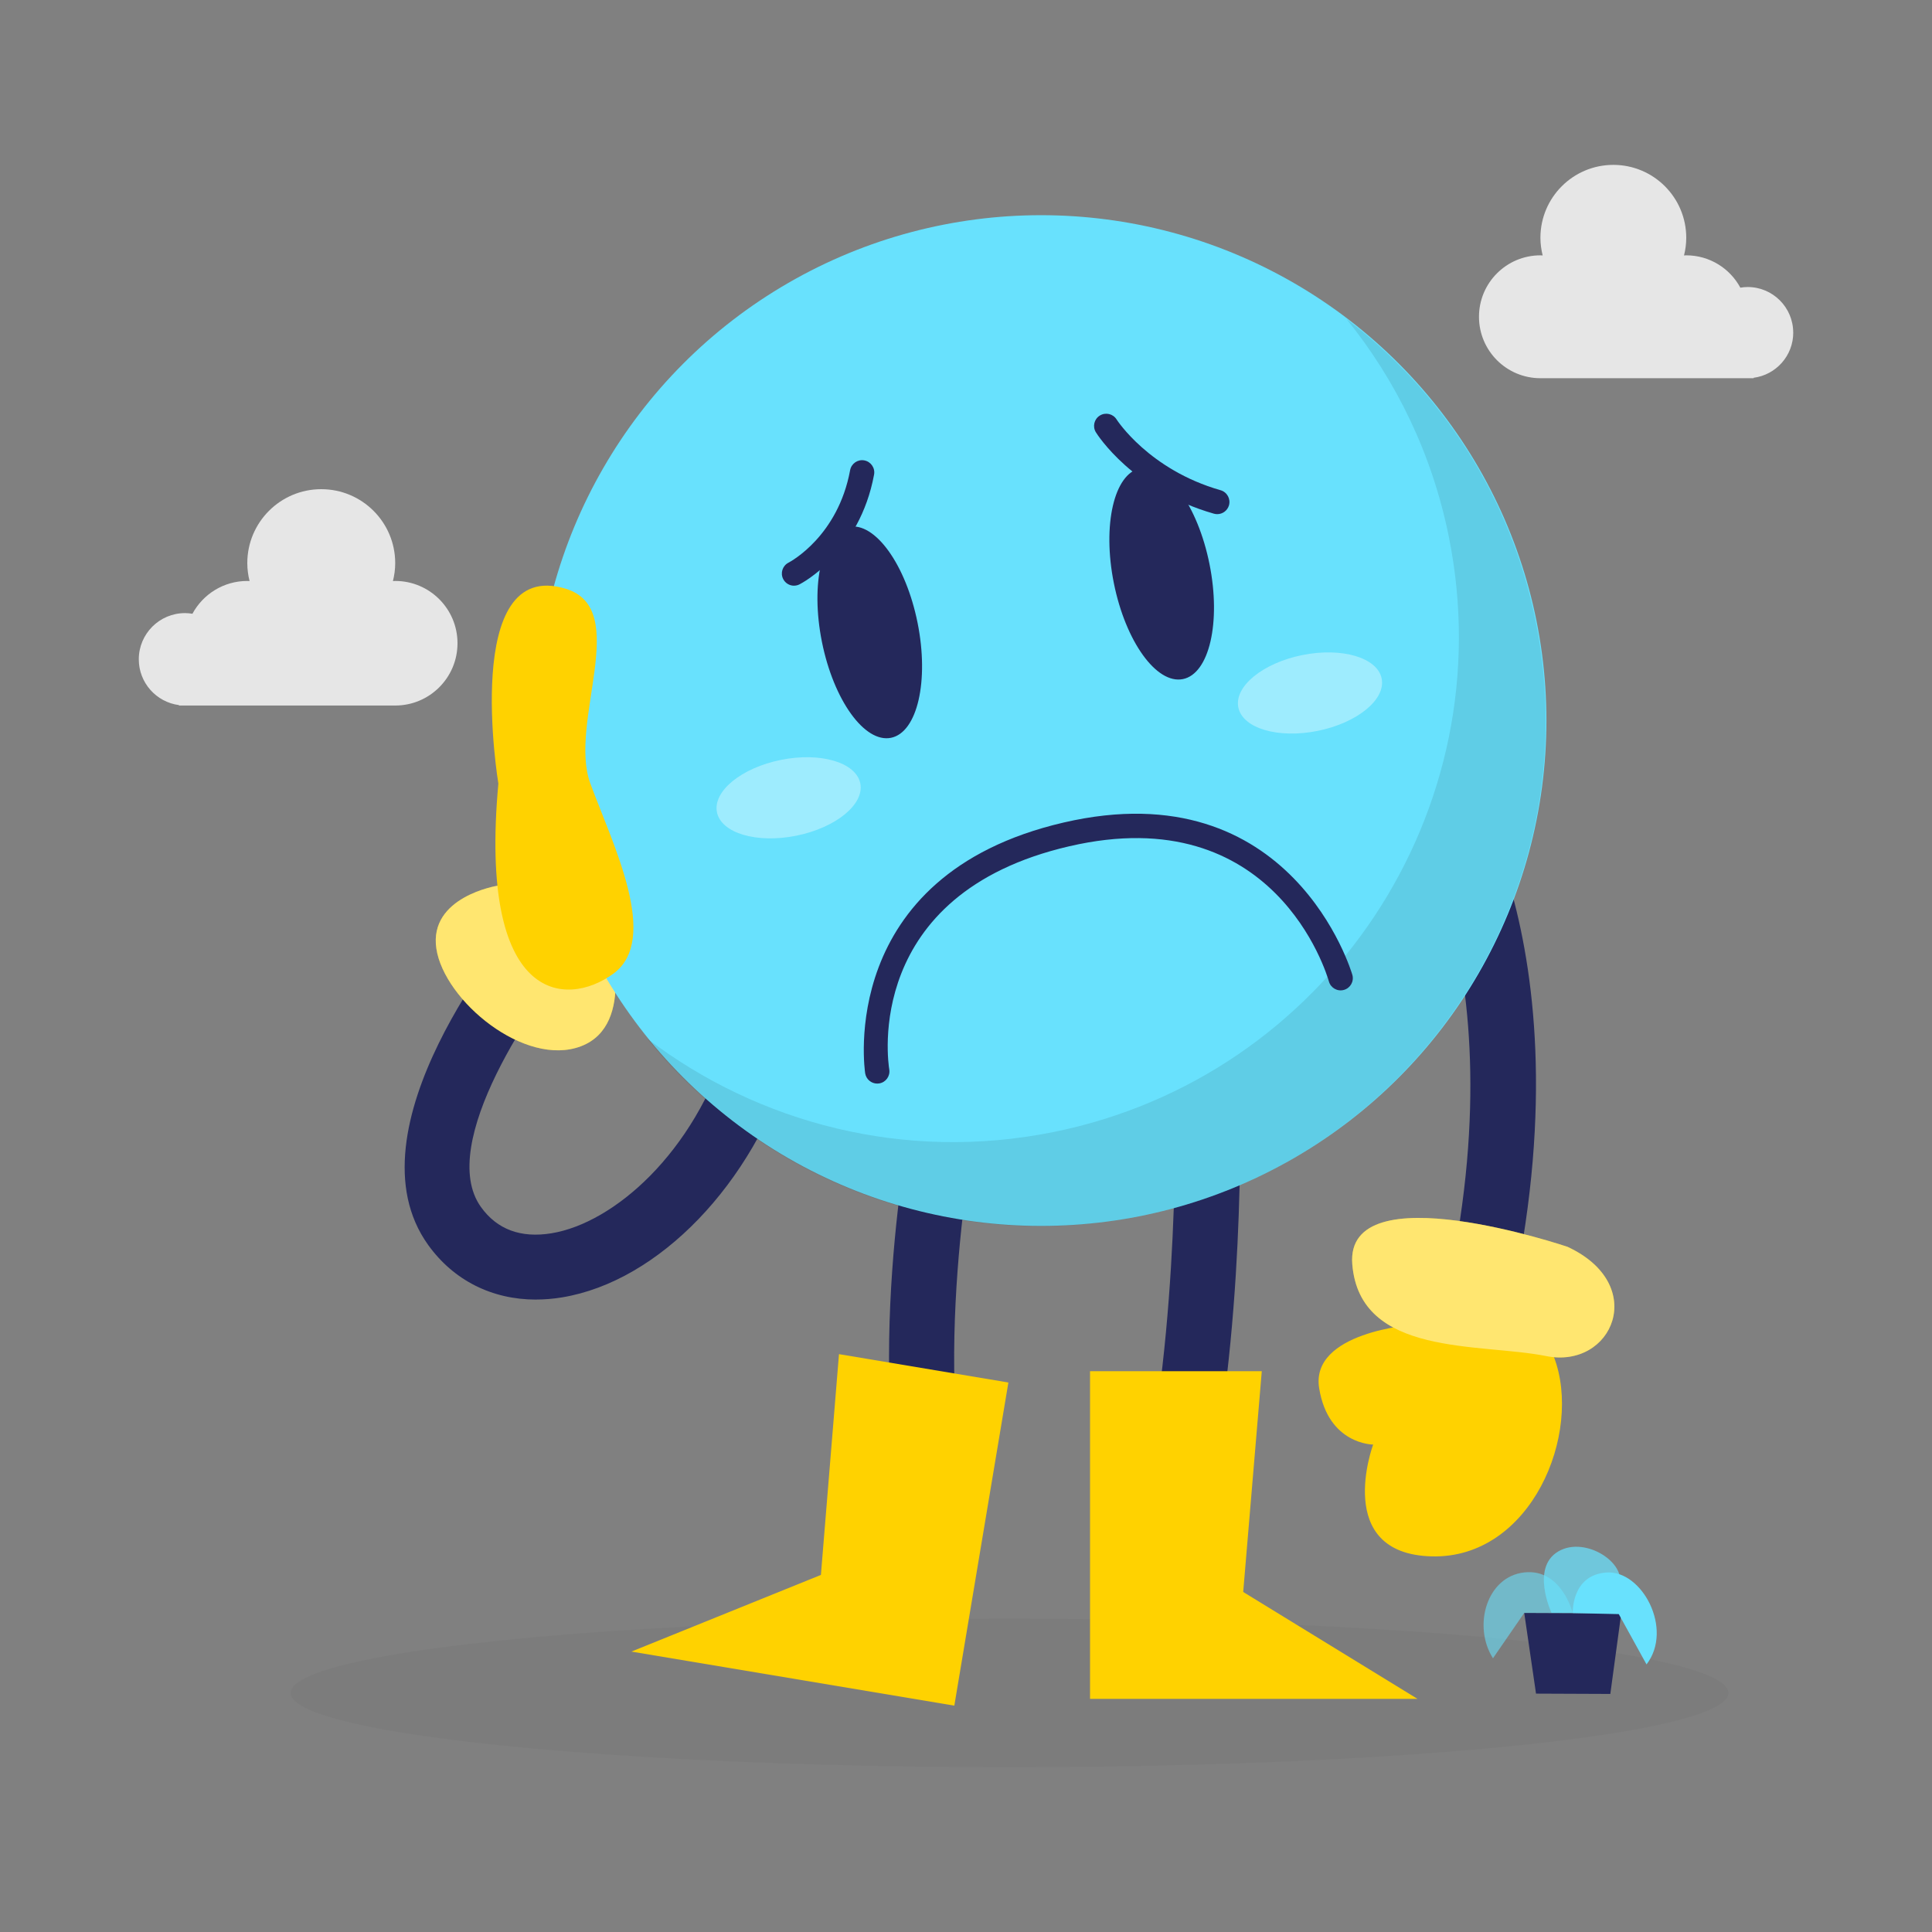 <svg transform="scale(1)" id="_0281_sad_face" xmlns="http://www.w3.org/2000/svg" viewBox="0 0 500 500" class="show_show__wrapper__graphic__5Waiy "><rect x="0" y="0" width="500" height="500" fill="#808080" stroke="none"/><title>React</title><defs><style>.cls-1{fill:#e6e6e6;}.cls-2{fill:none;opacity:.03;}.cls-3{opacity:.09;}.cls-3,.cls-4{fill:#000001;}.cls-5{opacity:.44;}.cls-5,.cls-6{fill:#fff;}.cls-7{opacity:.58;}.cls-7,.cls-8,.cls-9{fill:#68e1fd;}.cls-10{fill:#24285b;}.cls-8{opacity:.73;}.cls-6{opacity:.36;}.cls-11{fill:#ffd200;}</style></defs><g id="bg"><path class="cls-1" d="m35.92,170.63c0-6.61,5.36-11.96,11.96-11.96.66,0,1.29.07,1.92.17,2.72-5.05,8.06-8.49,14.2-8.49.2,0,.39.02.59.03-.37-1.49-.59-3.04-.59-4.64,0-10.57,8.57-19.14,19.14-19.14,10.57,0,19.14,8.57,19.14,19.14,0,1.6-.22,3.15-.59,4.64.2,0,.39-.03.59-.03,8.91,0,16.12,7.22,16.12,16.12,0,8.91-7.22,16.12-16.12,16.12h-55.96s.01-.11.01-.11c-5.87-.76-10.41-5.77-10.41-11.85Z"></path><path class="cls-1" d="m464.08,86.07c0-6.51-5.28-11.79-11.79-11.79-.65,0-1.28.07-1.89.17-2.68-4.98-7.95-8.37-14-8.37-.2,0-.39.02-.58.03.37-1.47.58-2.99.58-4.57,0-10.42-8.45-18.87-18.87-18.87-10.42,0-18.87,8.45-18.87,18.87,0,1.58.22,3.11.58,4.57-.19,0-.39-.03-.58-.03-8.78,0-15.9,7.12-15.9,15.9,0,8.78,7.12,15.9,15.9,15.9h55.17v-.11c5.78-.75,10.26-5.69,10.26-11.68Z"></path><g class="cls-2"><ellipse class="cls-4" cx="261.26" cy="438.13" rx="186.04" ry="19.22"></ellipse></g></g><g id="sad"><path class="cls-10" d="m373.14,378.48c-.89,0-1.79-.14-2.68-.44-4.4-1.48-6.78-6.24-5.3-10.65,33.88-101.03,1.24-153.89.91-154.42-2.49-3.9-1.38-9.1,2.51-11.61,3.89-2.51,9.06-1.43,11.59,2.45,1.55,2.38,37.63,59.51.93,168.93-1.18,3.52-4.46,5.74-7.97,5.74Z"></path><path class="cls-10" d="m138.7,336.33c-11.36,0-21.29-4.96-27.88-14.12-21.47-29.87,20.29-80.46,25.12-86.13,3.01-3.54,8.32-3.96,11.85-.94,3.53,3.01,3.96,8.32.95,11.85h0c-10.02,11.78-35.99,49.09-24.26,65.4,4.17,5.81,10.32,8.08,18.25,6.78,16.01-2.63,36.91-20.59,45.86-49.81,1.36-4.44,6.06-6.94,10.5-5.58,4.44,1.36,6.94,6.06,5.58,10.5-9.83,32.08-34.17,57.36-59.21,61.48-2.3.38-4.55.56-6.75.56Z"></path><path class="cls-11" d="m128.73,229.23s-17.83,2.84-15.8,16.28c2.03,13.44,22.9,30.81,37.45,25.25,14.55-5.55,6.98-29.23,6.98-29.23l-28.63-12.31Z"></path><path class="cls-5" d="m128.73,229.23s-17.83,2.84-15.8,16.28c2.03,13.44,22.9,30.81,37.45,25.25,14.55-5.55,6.98-29.23,6.98-29.23l-28.63-12.31Z"></path><path class="cls-10" d="m300.66,408.83c-.77,0-1.55-.11-2.33-.33-4.46-1.28-7.04-5.94-5.76-10.4,12.57-43.78,11.52-107.33,11.51-107.97-.09-4.64,3.61-8.48,8.25-8.57,4.62-.09,8.48,3.6,8.57,8.25.05,2.7,1.12,66.7-12.16,112.94-1.06,3.69-4.42,6.09-8.08,6.09Z"></path><polygon class="cls-11" points="326.55 354.87 282.1 354.87 282.1 439.66 366.84 439.66 321.74 412 326.55 354.87"></polygon><path class="cls-10" d="m244.32,408.83c-3.66,0-7.02-2.4-8.08-6.09-13.49-46.98-.71-111.7-.16-114.43.92-4.55,5.35-7.5,9.9-6.58,4.55.92,7.5,5.35,6.59,9.9-.13.63-12.51,63.47-.16,106.47,1.28,4.46-1.3,9.12-5.76,10.4-.78.22-1.56.33-2.33.33Z"></path><circle class="cls-9" cx="269.42" cy="186.48" r="130.79"></circle><path class="cls-3" d="m348.43,82.51c12.88,15.89,22.23,35.02,26.54,56.46,14.25,70.82-31.61,139.77-102.43,154.02-38.36,7.72-76.16-2.23-105.03-24.2,29.65,36.59,78.1,55.9,127.48,45.97,70.82-14.25,116.68-83.2,102.43-154.02-6.53-32.45-24.57-59.64-48.99-78.23Z"></path><ellipse class="cls-10" cx="225.1" cy="163.63" rx="12.62" ry="27.84" transform="translate(-27.85 47.61) rotate(-11.37)"></ellipse><ellipse class="cls-10" cx="300.65" cy="148.43" rx="12.62" ry="27.84" transform="translate(-23.37 62.21) rotate(-11.37)"></ellipse><path class="cls-10" d="m227.02,280.43c-1.52,0-2.85-1.1-3.11-2.64-.08-.51-7.71-51.22,51.36-64.92,59.13-13.71,74.57,38.9,74.72,39.43.47,1.68-.51,3.42-2.19,3.89-1.67.47-3.41-.51-3.88-2.18h0c-.55-1.94-14.06-47.33-67.22-34.99-53.38,12.38-46.87,55.91-46.56,57.75.28,1.72-.88,3.34-2.6,3.62-.17.03-.34.04-.52.04Z"></path><ellipse class="cls-6" cx="204.11" cy="206.45" rx="18.92" ry="10.01" transform="translate(-36.71 44.31) rotate(-11.37)"></ellipse><ellipse class="cls-6" cx="339.04" cy="179.31" rx="18.92" ry="10.01" transform="translate(-28.71 70.39) rotate(-11.37)"></ellipse><polygon class="cls-11" points="217.13 350.45 260.97 357.79 246.98 441.42 163.4 427.43 212.45 407.59 217.13 350.45"></polygon><path class="cls-11" d="m365.72,342.85s-26.7,1.85-24.32,16.44c2.38,14.59,13.97,14.56,13.97,14.56,0,0-10.52,28.3,15.17,28.94,25.69.65,39.14-31.83,31.63-51.57-7.51-19.75-36.46-8.37-36.46-8.37Z"></path><path class="cls-11" d="m405.72,322.69s-57.68-19.54-55.75,4.49c1.93,24.03,33.01,20.32,50.18,23.77,17.17,3.44,26.61-18.45,5.57-28.25Z"></path><path class="cls-5" d="m405.72,322.69s-57.68-19.54-55.75,4.49c1.93,24.03,33.01,20.32,50.18,23.77,17.17,3.44,26.61-18.45,5.57-28.25Z"></path><path class="cls-10" d="m205.5,151.58c-1.15,0-2.25-.63-2.81-1.72-.79-1.55-.18-3.44,1.37-4.24.56-.29,12.8-6.86,15.95-23.94.32-1.71,1.96-2.85,3.67-2.53,1.71.32,2.84,1.96,2.53,3.67-3.74,20.26-18.65,28.08-19.28,28.4-.46.24-.95.35-1.43.35Z"></path><path class="cls-10" d="m315.02,133.06c-.29,0-.58-.04-.87-.12-20.97-5.99-30.15-20.44-30.53-21.05-.92-1.48-.47-3.42,1.01-4.34,1.48-.92,3.42-.47,4.34,1h0c.08.13,8.39,13.03,26.92,18.32,1.67.48,2.64,2.22,2.17,3.9-.4,1.38-1.66,2.29-3.03,2.29Z"></path><path class="cls-11" d="m128.97,202.76s-9.72-58.67,17.42-50.4c17.22,5.25.58,34.61,6.39,50.4,5.81,15.79,18.19,40.38,5.9,49.27-12.29,8.9-34.93,7.51-29.7-49.27Z"></path></g><g id="plant"><path class="cls-8" d="m401.53,417.42s-5.45-11.65,1.73-15.9c7.18-4.25,18.47,3.46,15.55,9.3-2.92,5.85-9.39,6.6-9.39,6.6h-7.88Z"></path><polygon class="cls-10" points="394.47 417.42 397.52 438.31 416.75 438.39 419.58 417.53 394.47 417.42"></polygon><path class="cls-9" d="m407.03,417.47s-.45-9.84,8.72-10.51c9.17-.66,17.41,14.62,10.37,23.79l-7.18-13.02-11.91-.26Z"></path><path class="cls-7" d="m407.03,417.47s-2.87-11.61-12.56-10.53c-9.69,1.08-13.41,13.84-8.09,22.22l8.09-11.74,12.56.05Z"></path></g></svg>
